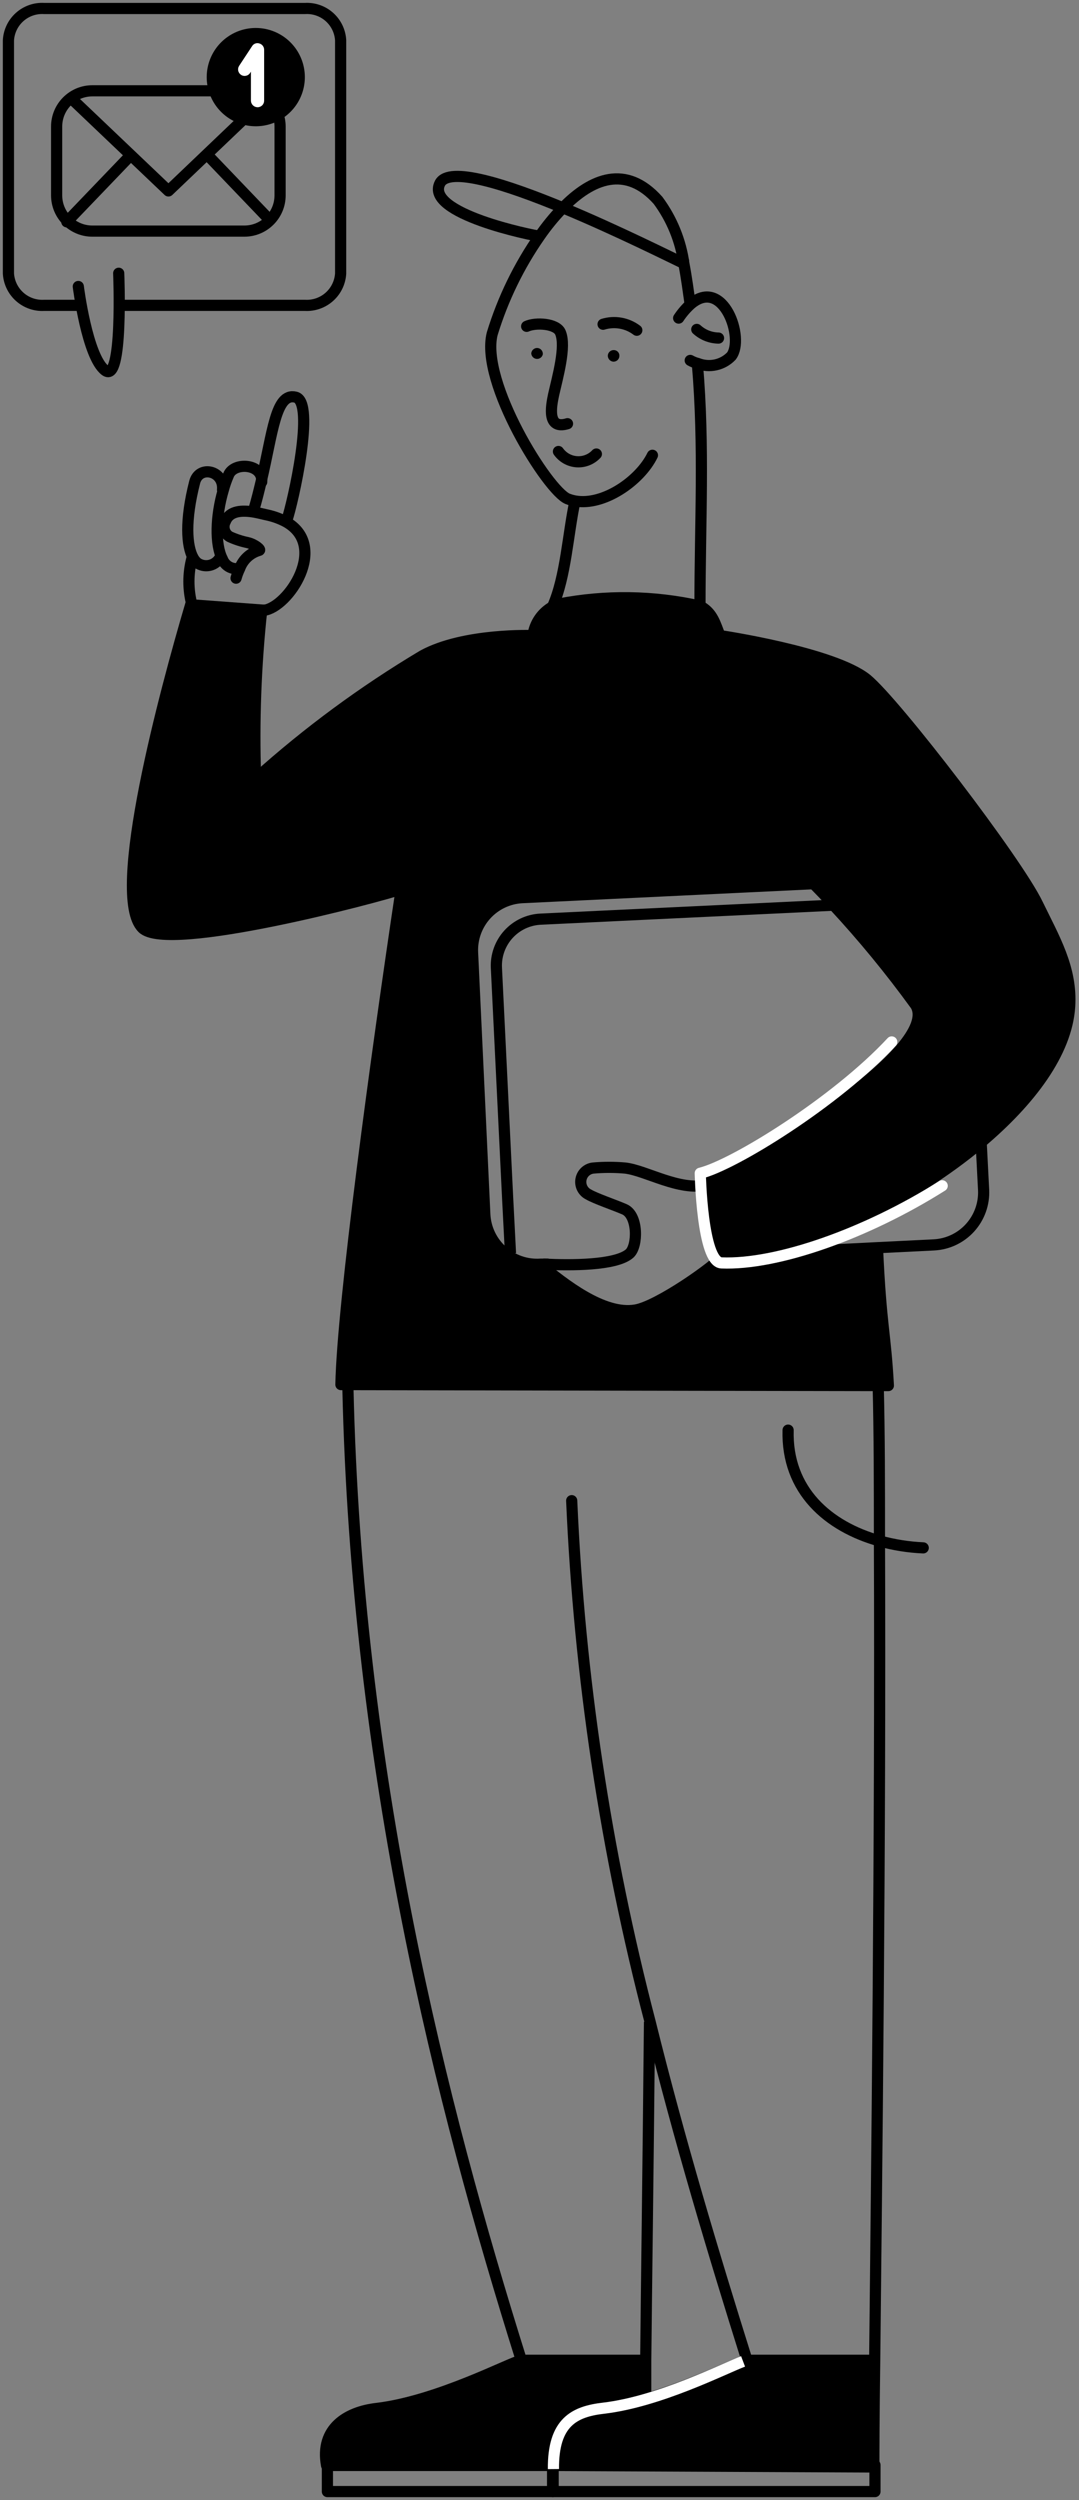 <svg width="256" height="593" viewBox="0 0 256 593" fill="none" xmlns="http://www.w3.org/2000/svg">
<rect x="0" y="0" width="256" height="593" fill="#808080" stroke="none"/>
<path d="M95.177 210.998C89.256 250.559 81.249 309.27 80.885 328.421H82.54L208.455 328.653H210.77C210.076 315.996 209.05 314.837 208.19 296.05L178.647 297.541C194.427 295.487 216.593 284.918 232.771 271.333C244.581 261.393 253.249 249.929 253.944 238.996C254.54 229.917 250.272 222.794 246.335 214.676C241.405 204.438 212.788 167.13 205.808 161.365C197.736 154.739 170.806 150.763 170.806 150.763C169.714 148.046 169.152 145.594 166.505 143.971C166.337 143.875 166.16 143.797 165.976 143.739C154.987 141.289 143.613 141.131 132.562 143.275C132.072 143.405 131.604 143.606 131.172 143.871C129.898 144.567 128.806 145.553 127.984 146.751C127.162 147.948 126.633 149.323 126.441 150.763C126.441 150.763 110.131 150.133 100.305 155.501C86.265 163.877 73.069 173.597 60.903 184.525C60.45 171.254 60.937 157.968 62.359 144.766L45.817 143.54H45.354C39.366 163.95 26.166 212.489 33.94 220.209C39.796 226.206 90.182 212.721 95.177 210.998ZM193.038 209.64C194.626 211.297 196.346 212.953 197.736 214.676C204.715 222.193 211.233 230.126 217.255 238.432C223.507 248.935 178.481 276.469 167.63 279.086C167.63 279.086 167.63 279.848 167.63 281.074C167.861 285.68 168.722 296.779 171.699 297.641C169.714 300.258 156.018 309.834 150.79 310.695C143.148 312.02 133.753 304.466 128.062 299.827C124.782 299.999 121.567 298.861 119.124 296.662C116.68 294.463 115.207 291.383 115.027 288.098L111.951 226.074C111.798 222.785 112.95 219.57 115.157 217.13C117.364 214.69 120.446 213.224 123.728 213.053L193.038 209.64Z" fill="black"/>
<path d="M89.421 571.351C82.474 572.146 75.923 576.023 77.544 584.869V584.803H131.04C129.551 576.089 136.069 572.246 142.983 571.55C146.469 571.102 149.911 570.359 153.272 569.33V568.899C153.272 568.303 153.272 565.188 153.272 560.053H123.762C121.082 560.483 103.846 569.628 89.421 571.351Z" fill="black"/>
<path d="M142.983 571.352C136.068 572.147 129.551 575.99 131.04 584.605V584.804H207.131C207.131 582.484 207.131 573.539 207.33 559.954H176.992C174.974 560.385 164.321 565.885 152.974 569.165C149.709 570.167 146.367 570.898 142.983 571.352Z" fill="black"/>
<path d="M126.044 83.835C126.066 84.17 126.208 84.487 126.444 84.725C126.681 84.964 126.996 85.109 127.33 85.133C127.665 85.157 127.998 85.059 128.266 84.857C128.534 84.655 128.72 84.362 128.79 84.034C128.818 83.67 128.701 83.309 128.466 83.03C128.231 82.751 127.896 82.576 127.533 82.543C127.35 82.529 127.167 82.552 126.993 82.609C126.819 82.667 126.659 82.759 126.52 82.879C126.382 82.999 126.269 83.145 126.187 83.309C126.105 83.473 126.057 83.652 126.044 83.835Z" fill="black"/>
<path d="M144.207 84.299C144.189 84.666 144.313 85.026 144.553 85.304C144.793 85.582 145.132 85.756 145.498 85.79C145.861 85.808 146.217 85.683 146.489 85.441C146.761 85.2 146.928 84.861 146.953 84.498C146.971 84.318 146.953 84.137 146.899 83.965C146.844 83.793 146.756 83.634 146.638 83.497C146.52 83.361 146.376 83.25 146.214 83.171C146.052 83.093 145.876 83.048 145.696 83.04C145.333 83.012 144.973 83.129 144.694 83.364C144.416 83.6 144.241 83.935 144.207 84.299Z" fill="black"/>
<path d="M177.688 194.896C183.099 199.493 188.226 204.417 193.038 209.64C194.626 211.297 196.347 212.953 197.736 214.676C204.715 222.193 211.234 230.126 217.255 238.432C223.508 248.935 178.482 276.469 167.63 279.086C167.63 279.086 167.63 279.848 167.63 281.074C167.862 285.68 168.722 296.779 171.7 297.641H172.064C174.208 297.688 176.353 297.577 178.482 297.309C194.262 295.255 216.428 284.686 232.606 271.101C244.417 261.161 253.085 249.697 253.779 238.764C254.375 229.685 250.107 222.562 246.17 214.444C241.241 204.206 212.624 166.899 205.643 161.133C197.736 154.739 170.806 150.763 170.806 150.763C169.715 148.046 169.152 145.594 166.506 143.971C166.338 143.875 166.16 143.797 165.976 143.739C154.988 141.289 143.614 141.131 132.562 143.275C132.072 143.405 131.604 143.606 131.173 143.871C129.899 144.567 128.807 145.553 127.985 146.751C127.163 147.948 126.634 149.323 126.442 150.763C126.442 150.763 110.132 150.133 100.306 155.501C86.266 163.877 73.07 173.597 60.904 184.525C58.919 186.248 56.967 187.838 55.048 189.76" stroke="black" stroke-width="2.649" stroke-linecap="round" stroke-linejoin="round"/>
<path d="M128.062 299.861C133.753 304.5 143.148 312.054 150.791 310.729C156.018 309.867 169.714 300.292 171.699 297.674C171.802 297.54 171.89 297.396 171.964 297.244" stroke="black" stroke-width="2.649" stroke-miterlimit="10"/>
<path d="M208.19 296.051C209.05 314.837 210.076 315.931 210.771 328.654H208.455L82.54 328.422H80.886C81.249 309.271 89.256 250.56 95.178 210.999C96.699 200.893 98.056 192.047 99.148 185.42" stroke="black" stroke-width="2.649" stroke-linecap="round" stroke-linejoin="round"/>
<path d="M95.476 210.899H95.178C90.183 212.622 39.797 226.107 33.809 220.143C26.034 212.423 39.234 163.817 45.222 143.474H45.553L62.095 144.7C60.673 157.902 60.186 171.188 60.639 184.459" stroke="black" stroke-width="2.649" stroke-miterlimit="10"/>
<path d="M128.889 299.862H129.253C135.308 300.16 146.126 300.194 149.368 297.344C151.353 295.588 151.452 288.266 148.144 286.841C145.861 285.847 141.263 284.29 139.641 283.329C139.003 283.016 138.481 282.506 138.155 281.873C137.829 281.24 137.715 280.519 137.83 279.816C137.945 279.113 138.283 278.466 138.794 277.971C139.305 277.476 139.962 277.159 140.667 277.067C143.231 276.836 145.811 276.836 148.375 277.067C153.338 277.663 161.146 282.534 167.696 281.076" stroke="black" stroke-width="2.649" stroke-miterlimit="10"/>
<path d="M163.726 72.007C163.329 69.224 162.899 65.944 162.27 62.631C161.524 57.156 159.407 51.958 156.117 47.522C148.541 39.04 140.402 42.221 133.488 49.345C131.504 51.403 129.689 53.619 128.062 55.971C123.115 63.065 119.309 70.891 116.781 79.164C113.87 90.661 130.014 116.472 134.679 118.327C135.235 118.547 135.811 118.714 136.399 118.824C143.214 120.083 151.882 113.987 154.794 107.99" stroke="black" stroke-width="2.649" stroke-miterlimit="10" stroke-linecap="round"/>
<path d="M166.075 143.54C166.075 123.892 167.133 106.1 165.479 86.519" stroke="black" stroke-width="2.649" stroke-miterlimit="10"/>
<path d="M136.565 118.128C136.494 118.389 136.438 118.655 136.4 118.923C134.712 126.875 134.249 136.715 131.139 143.806" stroke="black" stroke-width="2.649" stroke-miterlimit="10"/>
<path d="M161.014 75.453C161.821 74.234 162.777 73.121 163.859 72.139C171.6 65.513 176.728 80.257 173.519 84.465C172.516 85.508 171.227 86.231 169.814 86.544C168.402 86.856 166.928 86.744 165.579 86.221C164.943 86.059 164.332 85.814 163.76 85.492" stroke="black" stroke-width="2.649" stroke-miterlimit="10" stroke-linecap="round"/>
<path d="M128.261 56.071C126.408 55.872 100.702 50.67 104.375 43.48C106.492 39.339 120.089 43.712 133.687 49.345C146.589 54.712 159.491 61.206 162.469 62.598L162.932 62.83" stroke="black" stroke-width="2.649" stroke-miterlimit="10"/>
<path d="M143.082 76.91C144.434 76.496 145.864 76.409 147.256 76.657C148.648 76.904 149.961 77.479 151.088 78.334" stroke="black" stroke-width="2.649" stroke-miterlimit="10" stroke-linecap="round"/>
<path d="M165.314 78.136C166.727 79.429 168.562 80.159 170.475 80.191" stroke="black" stroke-width="2.649" stroke-miterlimit="10" stroke-linecap="round"/>
<path d="M124.952 77.407C127.103 76.413 132.065 76.711 132.958 78.865C134.381 82.178 132.264 89.533 131.337 93.675C130.742 96.491 129.749 101.991 134.646 100.5" stroke="black" stroke-width="2.649" stroke-miterlimit="10" stroke-linecap="round"/>
<path d="M141.494 107.69C140.905 108.322 140.183 108.815 139.381 109.133C138.578 109.451 137.715 109.586 136.854 109.529C135.992 109.472 135.155 109.224 134.401 108.803C133.647 108.381 132.996 107.798 132.495 107.094" stroke="black" stroke-width="2.649" stroke-miterlimit="10" stroke-linecap="round"/>
<path d="M154.099 479.575C153.768 514.927 153.338 545.41 153.206 559.856C153.206 564.991 153.206 568.106 153.206 568.702" stroke="black" stroke-width="2.649" stroke-miterlimit="10"/>
<path d="M186.984 339.223C186.587 353.536 196.478 362.118 208.752 365.53C212.11 366.457 215.562 367.002 219.041 367.154" stroke="black" stroke-width="2.649" stroke-miterlimit="10" stroke-linecap="round"/>
<path d="M131.239 584.803L207.33 585.168C207.33 585.168 207.33 584.903 207.33 584.637C207.33 582.318 207.33 573.372 207.529 559.788C207.959 518.571 208.951 434.745 208.654 365.464C208.654 352.542 208.654 340.117 208.356 328.587" stroke="black" stroke-width="2.649" stroke-linecap="round" stroke-linejoin="round"/>
<path d="M135.639 355.956C137.454 397.694 143.687 439.121 154.231 479.541C161.212 507.737 169.317 534.641 177.125 559.524V559.855C175.107 560.286 164.454 565.786 153.107 569.066C149.746 570.096 146.304 570.838 142.818 571.286C135.903 572.081 129.386 575.925 130.875 584.539C130.887 584.594 130.887 584.65 130.875 584.705" stroke="black" stroke-width="2.649" stroke-linecap="round" stroke-linejoin="round"/>
<path d="M82.54 329.052C84.591 420.465 104.573 499.023 123.696 559.855C121.016 560.418 103.846 569.563 89.355 571.286C82.408 572.081 75.857 575.957 77.478 584.804H131.569" stroke="black" stroke-width="2.649" stroke-linecap="round" stroke-linejoin="round"/>
<path d="M122.471 559.855H123.695H152.709" stroke="black" stroke-width="2.649" stroke-miterlimit="10"/>
<path d="M177.257 559.855H177.29H207.495" stroke="black" stroke-width="2.649" stroke-miterlimit="10"/>
<path d="M207.429 584.705H207.594V591H131.238V584.903V584.705H207.429Z" stroke="black" stroke-width="2.649" stroke-linecap="round" stroke-linejoin="round"/>
<path d="M131.106 584.903V591H77.677V584.903V584.705H131.04H131.106V584.903Z" stroke="black" stroke-width="2.649" stroke-linecap="round" stroke-linejoin="round"/>
<path d="M178.614 297.442L208.157 295.951L221.589 295.289C224.872 295.117 227.953 293.651 230.16 291.211C232.367 288.772 233.52 285.556 233.367 282.268L232.804 271.301" stroke="black" stroke-width="2.649" stroke-miterlimit="10"/>
<path d="M193.534 209.607H193.038L123.894 212.92C120.611 213.092 117.53 214.557 115.323 216.997C113.116 219.437 111.963 222.653 112.116 225.941L115.028 288.098C115.112 289.746 115.522 291.36 116.236 292.846C116.949 294.333 117.951 295.662 119.183 296.757C120.414 297.852 121.851 298.69 123.41 299.223C124.969 299.756 126.618 299.973 128.261 299.861V299.861H129.32H130.147" stroke="black" stroke-width="2.649" stroke-miterlimit="10"/>
<path d="M197.736 214.709L128.261 218.022C125.344 218.16 122.601 219.451 120.634 221.613C118.668 223.775 117.639 226.631 117.774 229.552L120.453 284.42L121.115 297.309" stroke="black" stroke-width="2.649" stroke-miterlimit="10"/>
<path d="M62.624 144.766C68.413 144.07 78.107 129.492 67.818 123.76C66.491 123.059 65.079 122.535 63.616 122.202C62.657 122.004 61.433 121.672 60.308 121.473C57.562 121.01 54.518 121.076 53.493 123.627C53.143 124.248 53.052 124.981 53.237 125.669C53.423 126.357 53.871 126.945 54.485 127.305C55.84 127.926 57.261 128.393 58.72 128.696C60.506 129.094 62.028 130.452 61.499 130.552C60.442 130.852 59.471 131.399 58.666 132.147C57.86 132.896 57.244 133.825 56.867 134.859C56.511 135.593 56.223 136.358 56.007 137.145" stroke="black" stroke-width="2.649" stroke-miterlimit="10" stroke-linecap="round"/>
<path d="M68.083 123.329C69.472 119.254 74.898 95.365 70.134 94.206C65.37 93.046 64.708 102.721 61.995 114.085C61.466 116.305 60.904 118.625 60.209 120.944" stroke="black" stroke-width="2.649" stroke-miterlimit="10" stroke-linecap="round"/>
<path d="M62.094 114.317C62.458 109.943 55.478 109.48 54.221 112.693C53.713 113.864 53.293 115.072 52.963 116.305C51.177 122.368 50.978 129.16 52.765 132.606C53.031 133.311 53.514 133.913 54.145 134.324C54.776 134.735 55.52 134.934 56.272 134.892" stroke="black" stroke-width="2.649" stroke-miterlimit="10" stroke-linecap="round"/>
<path d="M52.798 116.207C53.229 111.601 47.24 110.243 46.182 114.384C43.866 123.463 44.263 129.493 45.818 132.309C46.069 132.777 46.405 133.193 46.81 133.535C47.627 134.096 48.632 134.311 49.606 134.131C50.58 133.95 51.442 133.391 52.005 132.574" stroke="black" stroke-width="2.649" stroke-miterlimit="10" stroke-linecap="round"/>
<path d="M45.553 143.508C44.577 139.861 44.577 136.022 45.553 132.375" stroke="black" stroke-width="2.649" stroke-miterlimit="10" stroke-linecap="round"/>
<path d="M211.565 247.146C198.332 261.393 174.048 276.369 166.142 278.291C166.142 278.291 166.572 299.364 171.17 299.562C184.404 300.093 205.511 292.638 223.541 281.273" stroke="white" stroke-width="2.649" stroke-linecap="round" stroke-linejoin="round"/>
<path d="M176.298 560.119C171.666 561.875 156.448 569.661 143.215 571.219C136.267 572.014 131.205 574.532 131.305 585.665" stroke="white" stroke-width="2.649" stroke-linejoin="round"/>
<path d="M57.983 21.54H21.907C17.229 21.54 13.437 25.337 13.437 30.022V46.337C13.437 51.021 17.229 54.819 21.907 54.819H57.983C62.66 54.819 66.452 51.021 66.452 46.337V30.022C66.452 25.337 62.66 21.54 57.983 21.54Z" stroke="black" stroke-width="2.649" stroke-linecap="round" stroke-linejoin="round"/>
<path d="M17.33 23.742L39.963 45.29L63.678 22.659" stroke="black" stroke-width="2.649" stroke-linecap="round" stroke-linejoin="round"/>
<path d="M15.852 52.616L30.917 36.915" stroke="black" stroke-width="2.649" stroke-linecap="round" stroke-linejoin="round"/>
<path d="M63.713 51.894L49.369 36.915" stroke="black" stroke-width="2.649" stroke-linecap="round" stroke-linejoin="round"/>
<path d="M28.598 72.432H72.386C74.501 72.541 76.573 71.809 78.152 70.397C79.731 68.984 80.69 67.005 80.82 64.888V9.556C80.699 7.436 79.743 5.451 78.162 4.037C76.58 2.622 74.503 1.894 72.386 2.012H10.433C8.316 1.894 6.239 2.622 4.658 4.037C3.077 5.451 2.121 7.436 2 9.556V64.888C2.13 67.005 3.089 68.984 4.668 70.397C6.247 71.809 8.319 72.541 10.433 72.432H18.831" stroke="black" stroke-width="2.649" stroke-linecap="round" stroke-linejoin="round"/>
<path d="M18.578 67.956C18.578 67.956 20.669 84.632 24.958 87.88C29.246 91.129 28.165 64.816 28.165 64.816" stroke="black" stroke-width="2.649" stroke-linecap="round" stroke-linejoin="round"/>
<path d="M60.795 27.532C65.93 27.532 70.093 23.362 70.093 18.219C70.093 13.076 65.93 8.907 60.795 8.907C55.659 8.907 51.496 13.076 51.496 18.219C51.496 23.362 55.659 27.532 60.795 27.532Z" fill="white"/>
<path d="M60.686 6.634C58.383 6.634 56.133 7.317 54.218 8.598C52.304 9.879 50.812 11.7 49.931 13.831C49.05 15.961 48.819 18.305 49.268 20.566C49.718 22.828 50.826 24.905 52.454 26.536C54.082 28.166 56.157 29.276 58.415 29.726C60.673 30.176 63.013 29.945 65.14 29.063C67.268 28.18 69.086 26.686 70.365 24.769C71.644 22.852 72.327 20.598 72.327 18.292C72.327 15.2 71.1 12.235 68.917 10.048C66.734 7.862 63.773 6.634 60.686 6.634ZM62.668 23.887C62.668 24.09 62.628 24.292 62.55 24.48C62.472 24.669 62.358 24.84 62.214 24.984C62.07 25.128 61.899 25.242 61.711 25.32C61.523 25.398 61.322 25.439 61.118 25.439C60.704 25.439 60.306 25.276 60.009 24.986C59.713 24.696 59.542 24.302 59.532 23.887V16.993L59.352 17.281C59.243 17.456 59.1 17.608 58.932 17.727C58.763 17.846 58.573 17.93 58.371 17.975C58.17 18.019 57.962 18.023 57.759 17.986C57.556 17.949 57.363 17.872 57.191 17.759C57.018 17.646 56.87 17.5 56.754 17.329C56.639 17.158 56.558 16.965 56.518 16.763C56.477 16.561 56.478 16.352 56.519 16.15C56.56 15.947 56.641 15.755 56.757 15.585L59.821 10.929C59.998 10.646 60.265 10.432 60.579 10.32C60.893 10.209 61.235 10.207 61.551 10.315C61.871 10.408 62.153 10.603 62.354 10.87C62.556 11.136 62.666 11.461 62.668 11.795V23.887Z" fill="black"/>
</svg>
